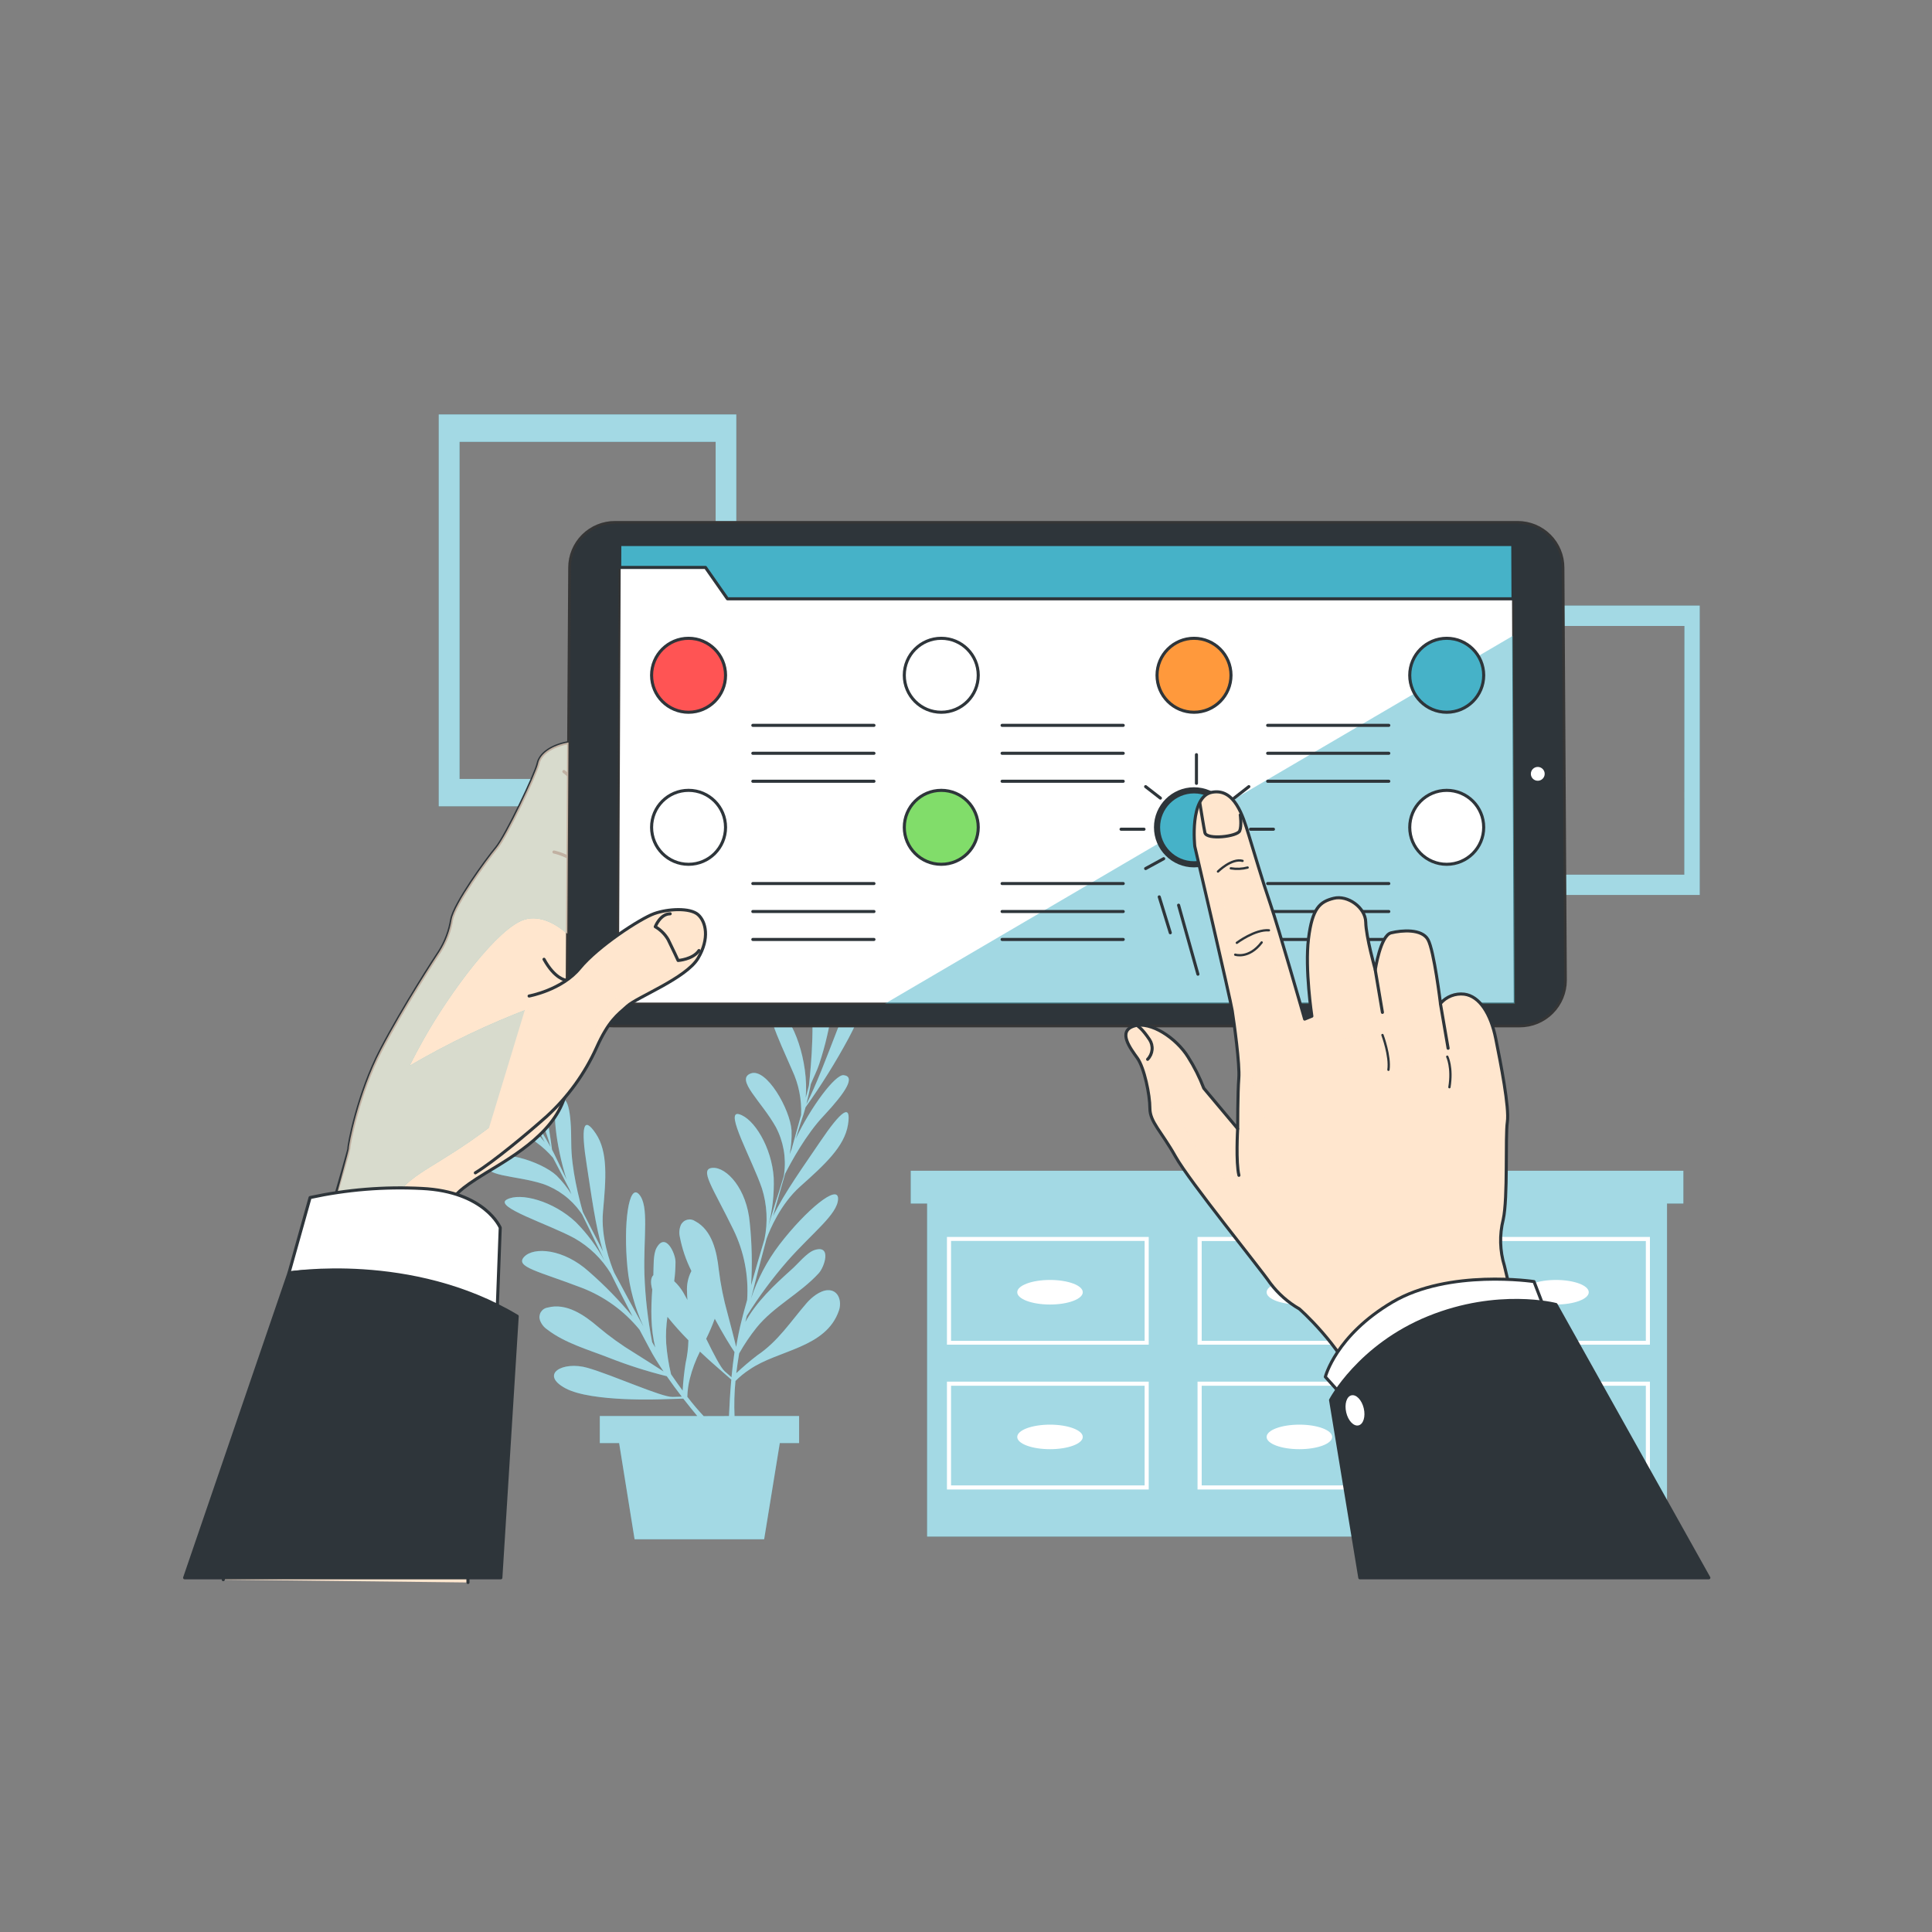 <svg width="629" height="629" viewBox="0 0 629 629" fill="none" xmlns="http://www.w3.org/2000/svg">
<rect x="0" y="0" width="629" height="629" fill="#808080" stroke="none"/>
<path d="M548.048 381.161H542.727H301.845H296.523V391.829H301.845V500.256H542.727V391.829H548.048V381.161Z" fill="#46B2C8"/>
<path opacity="0.5" d="M548.048 381.161H542.727H301.845H296.523V391.829H301.845V500.256H542.727V391.829H548.048V381.161Z" fill="white"/>
<path d="M308.298 437.784H373.991V402.711H308.298V437.784ZM309.631 404.007H372.657V436.526H309.631V404.007Z" fill="white"/>
<path d="M389.88 437.784H455.585V402.711H389.88V437.784ZM391.239 404.044H454.277V436.526H391.239V404.044Z" fill="white"/>
<path d="M471.474 402.711V437.784H537.166V402.711H471.474ZM535.833 436.526H472.807V404.044H535.833V436.526Z" fill="white"/>
<path d="M308.298 484.934H373.991V449.823H308.298V484.934ZM309.631 451.157H372.657V483.601H309.631V451.157Z" fill="white"/>
<path d="M389.88 484.934H455.585V449.823H389.88V484.934ZM391.239 451.157H454.277V483.601H391.239V451.157Z" fill="white"/>
<path d="M471.474 484.934H537.166V449.823H471.474V484.934ZM472.807 451.157H535.833V483.601H472.807V451.157Z" fill="white"/>
<path d="M341.849 424.713C347.741 424.713 352.517 422.922 352.517 420.712C352.517 418.503 347.741 416.712 341.849 416.712C335.958 416.712 331.182 418.503 331.182 420.712C331.182 422.922 335.958 424.713 341.849 424.713Z" fill="white"/>
<path d="M423.041 424.713C428.933 424.713 433.709 422.922 433.709 420.712C433.709 418.503 428.933 416.712 423.041 416.712C417.149 416.712 412.373 418.503 412.373 420.712C412.373 422.922 417.149 424.713 423.041 424.713Z" fill="white"/>
<path d="M506.584 424.713C512.476 424.713 517.252 422.922 517.252 420.712C517.252 418.503 512.476 416.712 506.584 416.712C500.692 416.712 495.916 418.503 495.916 420.712C495.916 422.922 500.692 424.713 506.584 424.713Z" fill="white"/>
<path d="M341.849 463.824C335.962 463.824 331.182 465.611 331.182 467.825C331.182 470.039 335.962 471.812 341.849 471.812C347.737 471.812 352.517 470.026 352.517 467.825C352.517 465.623 347.737 463.824 341.849 463.824Z" fill="white"/>
<path d="M423.041 463.824C417.153 463.824 412.373 465.611 412.373 467.825C412.373 470.039 417.153 471.812 423.041 471.812C428.928 471.812 433.709 470.026 433.709 467.825C433.709 465.623 428.979 463.824 423.041 463.824Z" fill="white"/>
<path d="M506.584 463.824C500.697 463.824 495.929 465.611 495.929 467.825C495.929 470.039 500.697 471.812 506.584 471.812C512.471 471.812 517.252 470.026 517.252 467.825C517.252 465.623 512.484 463.824 506.584 463.824Z" fill="white"/>
<path d="M266.923 371.839C262.067 379.048 255.299 388.42 251.688 395.943C253.06 390.986 254.406 386.294 255.626 382.105C257.475 378.469 262.432 369.298 268.206 363.235C275.465 355.46 278.572 350.466 274.659 350.038C271.955 349.736 264.029 360.291 259.06 370.77C260.142 367.185 260.998 364.48 261.576 362.857C261.815 362.128 262.042 361.335 262.268 360.492C267.408 353.301 272.089 345.793 276.282 338.012C283.616 324.312 285.981 311.38 281.088 316.94C276.584 322.06 268.747 347.522 262.52 359.498C263.048 357.435 263.551 355.158 263.992 352.906C264.872 350.73 266.03 348.516 266.684 346.503C267.703 343.408 268.596 340.289 269.313 337.106C270.496 332.161 271.095 327.094 271.099 322.01C271.226 316.038 269.599 310.16 266.42 305.102C265.577 303.844 260.419 296.133 258.872 300.07C258.67 300.726 258.631 301.421 258.758 302.096C259.513 308.65 261.891 314.676 263.363 321.054C265.564 330.602 264.105 346.629 263.363 353.447C263.086 354.529 262.734 355.863 262.319 357.41C263.337 345.534 258.192 331.457 253.424 328.992C247.524 325.947 253.311 337.898 257.865 348.34C260.022 352.909 261.037 357.935 260.821 362.983C259.891 366.405 258.821 370.267 257.714 374.167C257.488 374.695 257.287 375.236 257.085 375.764C257.597 373.219 257.804 370.622 257.702 368.028C257.274 361.209 249.55 347.56 244.417 349.485C239.285 351.409 247.977 358.605 252.619 366.983C255.055 371.616 255.991 376.891 255.299 382.079C255.299 382.394 255.198 382.696 255.16 382.985C254.62 384.772 254.091 386.482 253.588 388.118C252.33 391.892 251.261 395.515 250.191 399.012C251.505 393.938 252.081 388.701 251.902 383.463C251.261 373.475 245.411 364.04 240.58 362.744C235.75 361.448 244.971 377.752 248.065 386.91C249.748 392.259 250.034 397.95 248.896 403.44C247.399 408.397 245.99 413.29 244.543 418.461C244.947 411.688 244.8 404.893 244.103 398.144C243.159 387.023 236.555 379.928 232.001 380.218C227.447 380.507 232.202 386.822 238.769 400.346C242.236 407.446 243.78 415.332 243.247 423.216C242.656 425.392 241.989 427.632 241.436 429.971C240.731 432.638 240.178 435.544 239.675 438.513C239.02 435.859 238.039 431.984 236.894 427.707C235.561 422.979 234.594 418.155 234.001 413.278C233.384 407.604 231.887 400.522 226.327 397.578C225.949 397.315 225.518 397.137 225.065 397.058C224.611 396.979 224.145 397 223.701 397.12C223.256 397.24 222.843 397.456 222.49 397.752C222.138 398.049 221.854 398.418 221.66 398.836C221.15 400.053 221.035 401.4 221.333 402.685C222.071 406.545 223.341 410.283 225.107 413.794C224.014 415.888 223.518 418.242 223.673 420.599C223.673 421.48 223.748 422.361 223.811 423.241C223.321 422.335 222.855 421.505 222.415 420.725C221.615 419.391 220.633 418.176 219.496 417.115C219.781 415.03 219.924 412.929 219.924 410.825C219.924 408.07 216.691 401.037 213.772 406.246C212.602 408.334 212.829 412.422 212.716 415.14C211.923 415.894 211.684 417.429 212.351 419.845C211.898 426.135 211.81 432.576 213.332 438.715L212.326 436.966C210.908 429.689 210.066 422.31 209.81 414.901C209.445 402.66 211.395 392.621 208.061 388.847C204.727 385.073 202.865 398.345 204.287 412.812C204.957 419.414 206.717 425.858 209.495 431.884C206.224 426.009 202.991 420.021 199.934 414.272C198.676 411.19 195.556 402.849 196.324 394.395C197.292 383.74 197.997 375.009 193.946 369.009C189.895 363.008 189.053 366.908 191.04 379.412C192.399 387.992 193.846 399.465 196.336 407.428C193.971 402.862 191.745 398.521 189.757 394.597C188.625 390.672 185.983 380.595 185.983 372.229C185.983 361.587 184.851 355.875 181.706 358.177C179.517 359.8 180.926 372.934 184.448 383.979C182.8 380.62 181.555 378.041 180.838 376.519C180.511 375.827 180.146 375.085 179.731 374.318C178.58 365.556 176.878 356.875 174.636 348.327C170.648 333.307 163.54 322.236 163.767 329.646C163.968 336.464 175.617 360.417 179.253 373.424C178.221 371.55 177.026 369.55 175.818 367.6C174.976 365.398 174.309 362.996 173.416 361.083C172.044 358.127 170.573 355.234 168.925 352.416C166.408 347.985 163.381 343.864 159.905 340.138C155.878 335.553 150.573 332.276 144.67 330.728C143.186 330.376 134.179 328.212 135.713 332.237C136 332.852 136.432 333.387 136.971 333.797C142.003 338.075 147.84 340.855 153.325 344.516C161.452 350 171.327 362.706 175.403 368.229L177.341 371.839C169.981 362.455 156.609 355.687 151.451 357.146C145.06 358.945 157.439 363.725 167.893 368.241C172.59 370.108 176.762 373.092 180.045 376.934C181.706 380.079 183.555 383.614 185.404 387.225C185.618 387.766 185.82 388.294 186.033 388.822C184.674 386.613 183.057 384.573 181.215 382.746C176.246 378.066 161.276 373.349 158.848 378.255C156.42 383.161 167.654 382.507 176.787 385.451C181.706 387.177 185.972 390.38 189.002 394.622C189.178 394.873 189.342 395.137 189.518 395.376C190.348 397.037 191.128 398.66 191.871 400.195C193.581 403.805 195.217 407.189 196.814 410.472C194.321 405.851 191.173 401.614 187.468 397.892C180.171 391.024 169.453 388.13 165.012 390.521C160.571 392.911 178.46 398.484 186.977 403.101C191.859 405.864 195.951 409.831 198.865 414.624C201.155 419.266 203.457 423.807 205.935 428.575C201.608 423.35 196.867 418.483 191.757 414.02C183.467 406.535 173.793 405.856 170.661 409.177C167.528 412.498 175.315 413.869 189.329 419.241C196.704 422.063 203.21 426.769 208.199 432.89C209.256 434.89 210.338 436.941 211.495 439.079C212.753 441.495 214.351 444.011 216.037 446.514C213.747 445.03 210.376 442.866 206.627 440.526C202.42 437.98 198.42 435.107 194.663 431.934C190.336 428.223 184.411 424.059 178.309 425.707C177.855 425.773 177.421 425.938 177.038 426.191C176.654 426.443 176.331 426.777 176.091 427.168C175.851 427.56 175.7 427.999 175.649 428.455C175.597 428.911 175.647 429.373 175.793 429.808C176.238 431.052 177.071 432.12 178.171 432.852C183.907 437.293 191.619 439.432 198.299 442.061C204.42 444.47 210.695 446.47 217.081 448.049C218.666 450.326 220.314 452.578 221.974 454.716L218.98 454.804C215.433 454.918 199.431 447.659 191.304 445.332C183.178 443.004 175.579 447.407 184.096 451.986C192.613 456.566 215.773 455.547 215.773 455.547L222.452 455.345C224.025 457.358 225.56 459.27 227.019 461.019H195.28V469.825H201.57L206.602 501.137H248.782L253.877 469.825H260.167V461.019H239.146C238.976 457.213 239.077 453.4 239.448 449.609C240.851 448.183 242.408 446.917 244.09 445.835C253.324 439.457 268.973 438.928 273.137 426.638C274.144 423.681 272.999 419.882 269.464 420.046C266.948 420.159 264.218 422.398 262.633 424.222C257.349 430.324 253.374 436.651 246.505 441.281C244.146 443.095 241.878 445.026 239.712 447.068C239.951 445.067 240.253 442.929 240.643 440.639C242.303 437.696 244.196 434.89 246.304 432.248C251.927 425.267 260.482 421.178 266.558 414.523C268.42 412.485 270.873 405.164 265.187 406.975C262.671 407.78 259.677 411.617 257.639 413.366C252.041 418.398 246.317 423.757 242.669 430.374C242.819 429.72 242.983 429.116 243.134 428.412C247.059 422.119 251.48 416.149 256.356 410.561C264.432 401.377 272.71 395.364 272.848 390.332C272.986 385.3 262.57 393.729 253.726 405.252C249.715 410.538 246.603 416.451 244.518 422.751C246.141 416.234 247.864 409.642 249.55 403.327C250.707 400.182 254.142 392.005 260.469 386.331C268.458 379.199 274.924 373.311 276.068 366.203C277.213 359.096 274.005 361.348 266.923 371.839ZM222.251 452.754C221.056 451.131 219.811 449.37 218.477 447.42C217.683 444.113 217.153 440.747 216.892 437.356C216.731 434.469 216.866 431.573 217.295 428.713C219.442 431.372 221.722 433.921 224.126 436.35C224.068 438.865 223.761 441.368 223.207 443.822C222.736 446.781 222.417 449.762 222.251 452.754ZM229.095 461.044C227.472 459.321 225.698 457.27 223.773 454.754C223.822 452.759 224.096 450.775 224.591 448.841C225.359 445.793 226.465 442.839 227.887 440.035C230.868 442.866 233.057 444.74 233.057 444.74L238.089 449.156C237.699 453.546 237.473 457.673 237.335 461.019L229.095 461.044ZM238.152 448.389L235.901 446.414C234.643 445.281 232.378 440.904 229.912 435.859C230.964 433.736 231.897 431.557 232.705 429.33C235.372 434.274 237.737 438.136 239.134 440.186C238.731 442.916 238.417 445.696 238.152 448.389Z" fill="#46B2C8"/>
<path opacity="0.5" d="M266.923 371.839C262.067 379.048 255.299 388.42 251.688 395.943C253.06 390.986 254.406 386.294 255.626 382.105C257.475 378.469 262.432 369.298 268.206 363.235C275.465 355.46 278.572 350.466 274.659 350.038C271.955 349.736 264.029 360.291 259.06 370.77C260.142 367.185 260.998 364.48 261.576 362.857C261.815 362.128 262.042 361.335 262.268 360.492C267.408 353.301 272.089 345.793 276.282 338.012C283.616 324.312 285.981 311.38 281.088 316.94C276.584 322.06 268.747 347.522 262.52 359.498C263.048 357.435 263.551 355.158 263.992 352.906C264.872 350.73 266.03 348.516 266.684 346.503C267.703 343.408 268.596 340.289 269.313 337.106C270.496 332.161 271.095 327.094 271.099 322.01C271.226 316.038 269.599 310.16 266.42 305.102C265.577 303.844 260.419 296.133 258.872 300.07C258.67 300.726 258.631 301.421 258.758 302.096C259.513 308.65 261.891 314.676 263.363 321.054C265.564 330.602 264.105 346.629 263.363 353.447C263.086 354.529 262.734 355.863 262.319 357.41C263.337 345.534 258.192 331.457 253.424 328.992C247.524 325.947 253.311 337.898 257.865 348.34C260.022 352.909 261.037 357.935 260.821 362.983C259.891 366.405 258.821 370.267 257.714 374.167C257.488 374.695 257.287 375.236 257.085 375.764C257.597 373.219 257.804 370.622 257.702 368.028C257.274 361.209 249.55 347.56 244.417 349.485C239.285 351.409 247.977 358.605 252.619 366.983C255.055 371.616 255.991 376.891 255.299 382.079C255.299 382.394 255.198 382.696 255.16 382.985C254.62 384.772 254.091 386.482 253.588 388.118C252.33 391.892 251.261 395.515 250.191 399.012C251.505 393.938 252.081 388.701 251.902 383.463C251.261 373.475 245.411 364.04 240.58 362.744C235.75 361.448 244.971 377.752 248.065 386.91C249.748 392.259 250.034 397.95 248.896 403.44C247.399 408.397 245.99 413.29 244.543 418.461C244.947 411.688 244.8 404.893 244.103 398.144C243.159 387.023 236.555 379.928 232.001 380.218C227.447 380.507 232.202 386.822 238.769 400.346C242.236 407.446 243.78 415.332 243.247 423.216C242.656 425.392 241.989 427.632 241.436 429.971C240.731 432.638 240.178 435.544 239.675 438.513C239.02 435.859 238.039 431.984 236.894 427.707C235.561 422.979 234.594 418.155 234.001 413.278C233.384 407.604 231.887 400.522 226.327 397.578C225.949 397.315 225.518 397.137 225.065 397.058C224.611 396.979 224.145 397 223.701 397.12C223.256 397.24 222.843 397.456 222.49 397.752C222.138 398.049 221.854 398.418 221.66 398.836C221.15 400.053 221.035 401.4 221.333 402.685C222.071 406.545 223.341 410.283 225.107 413.794C224.014 415.888 223.518 418.242 223.673 420.599C223.673 421.48 223.748 422.361 223.811 423.241C223.321 422.335 222.855 421.505 222.415 420.725C221.615 419.391 220.633 418.176 219.496 417.115C219.781 415.03 219.924 412.929 219.924 410.825C219.924 408.07 216.691 401.037 213.772 406.246C212.602 408.334 212.829 412.422 212.716 415.14C211.923 415.894 211.684 417.429 212.351 419.845C211.898 426.135 211.81 432.576 213.332 438.715L212.326 436.966C210.908 429.689 210.066 422.31 209.81 414.901C209.445 402.66 211.395 392.621 208.061 388.847C204.727 385.073 202.865 398.345 204.287 412.812C204.957 419.414 206.717 425.858 209.495 431.884C206.224 426.009 202.991 420.021 199.934 414.272C198.676 411.19 195.556 402.849 196.324 394.395C197.292 383.74 197.997 375.009 193.946 369.009C189.895 363.008 189.053 366.908 191.04 379.412C192.399 387.992 193.846 399.465 196.336 407.428C193.971 402.862 191.745 398.521 189.757 394.597C188.625 390.672 185.983 380.595 185.983 372.229C185.983 361.587 184.851 355.875 181.706 358.177C179.517 359.8 180.926 372.934 184.448 383.979C182.8 380.62 181.555 378.041 180.838 376.519C180.511 375.827 180.146 375.085 179.731 374.318C178.58 365.556 176.878 356.875 174.636 348.327C170.648 333.307 163.54 322.236 163.767 329.646C163.968 336.464 175.617 360.417 179.253 373.424C178.221 371.55 177.026 369.55 175.818 367.6C174.976 365.398 174.309 362.996 173.416 361.083C172.044 358.127 170.573 355.234 168.925 352.416C166.408 347.985 163.381 343.864 159.905 340.138C155.878 335.553 150.573 332.276 144.67 330.728C143.186 330.376 134.179 328.212 135.713 332.237C136 332.852 136.432 333.387 136.971 333.797C142.003 338.075 147.84 340.855 153.325 344.516C161.452 350 171.327 362.706 175.403 368.229L177.341 371.839C169.981 362.455 156.609 355.687 151.451 357.146C145.06 358.945 157.439 363.725 167.893 368.241C172.59 370.108 176.762 373.092 180.045 376.934C181.706 380.079 183.555 383.614 185.404 387.225C185.618 387.766 185.82 388.294 186.033 388.822C184.674 386.613 183.057 384.573 181.215 382.746C176.246 378.066 161.276 373.349 158.848 378.255C156.42 383.161 167.654 382.507 176.787 385.451C181.706 387.177 185.972 390.38 189.002 394.622C189.178 394.873 189.342 395.137 189.518 395.376C190.348 397.037 191.128 398.66 191.871 400.195C193.581 403.805 195.217 407.189 196.814 410.472C194.321 405.851 191.173 401.614 187.468 397.892C180.171 391.024 169.453 388.13 165.012 390.521C160.571 392.911 178.46 398.484 186.977 403.101C191.859 405.864 195.951 409.831 198.865 414.624C201.155 419.266 203.457 423.807 205.935 428.575C201.608 423.35 196.867 418.483 191.757 414.02C183.467 406.535 173.793 405.856 170.661 409.177C167.528 412.498 175.315 413.869 189.329 419.241C196.704 422.063 203.21 426.769 208.199 432.89C209.256 434.89 210.338 436.941 211.495 439.079C212.753 441.495 214.351 444.011 216.037 446.514C213.747 445.03 210.376 442.866 206.627 440.526C202.42 437.98 198.42 435.107 194.663 431.934C190.336 428.223 184.411 424.059 178.309 425.707C177.855 425.773 177.421 425.938 177.038 426.191C176.654 426.443 176.331 426.777 176.091 427.168C175.851 427.56 175.7 427.999 175.649 428.455C175.597 428.911 175.647 429.373 175.793 429.808C176.238 431.052 177.071 432.12 178.171 432.852C183.907 437.293 191.619 439.432 198.299 442.061C204.42 444.47 210.695 446.47 217.081 448.049C218.666 450.326 220.314 452.578 221.974 454.716L218.98 454.804C215.433 454.918 199.431 447.659 191.304 445.332C183.178 443.004 175.579 447.407 184.096 451.986C192.613 456.566 215.773 455.547 215.773 455.547L222.452 455.345C224.025 457.358 225.56 459.27 227.019 461.019H195.28V469.825H201.57L206.602 501.137H248.782L253.877 469.825H260.167V461.019H239.146C238.976 457.213 239.077 453.4 239.448 449.609C240.851 448.183 242.408 446.917 244.09 445.835C253.324 439.457 268.973 438.928 273.137 426.638C274.144 423.681 272.999 419.882 269.464 420.046C266.948 420.159 264.218 422.398 262.633 424.222C257.349 430.324 253.374 436.651 246.505 441.281C244.146 443.095 241.878 445.026 239.712 447.068C239.951 445.067 240.253 442.929 240.643 440.639C242.303 437.696 244.196 434.89 246.304 432.248C251.927 425.267 260.482 421.178 266.558 414.523C268.42 412.485 270.873 405.164 265.187 406.975C262.671 407.78 259.677 411.617 257.639 413.366C252.041 418.398 246.317 423.757 242.669 430.374C242.819 429.72 242.983 429.116 243.134 428.412C247.059 422.119 251.48 416.149 256.356 410.561C264.432 401.377 272.71 395.364 272.848 390.332C272.986 385.3 262.57 393.729 253.726 405.252C249.715 410.538 246.603 416.451 244.518 422.751C246.141 416.234 247.864 409.642 249.55 403.327C250.707 400.182 254.142 392.005 260.469 386.331C268.458 379.199 274.924 373.311 276.068 366.203C277.213 359.096 274.005 361.348 266.923 371.839ZM222.251 452.754C221.056 451.131 219.811 449.37 218.477 447.42C217.683 444.113 217.153 440.747 216.892 437.356C216.731 434.469 216.866 431.573 217.295 428.713C219.442 431.372 221.722 433.921 224.126 436.35C224.068 438.865 223.761 441.368 223.207 443.822C222.736 446.781 222.417 449.762 222.251 452.754ZM229.095 461.044C227.472 459.321 225.698 457.27 223.773 454.754C223.822 452.759 224.096 450.775 224.591 448.841C225.359 445.793 226.465 442.839 227.887 440.035C230.868 442.866 233.057 444.74 233.057 444.74L238.089 449.156C237.699 453.546 237.473 457.673 237.335 461.019L229.095 461.044ZM238.152 448.389L235.901 446.414C234.643 445.281 232.378 440.904 229.912 435.859C230.964 433.736 231.897 431.557 232.705 429.33C235.372 434.274 237.737 438.136 239.134 440.186C238.731 442.916 238.417 445.696 238.152 448.389Z" fill="white"/>
<path d="M142.846 134.933V262.494H239.712V134.933H142.846ZM232.994 253.6H149.614V143.839H232.994V253.6Z" fill="#46B2C8"/>
<path opacity="0.5" d="M142.846 134.933V262.494H239.712V134.933H142.846ZM232.994 253.6H149.614V143.839H232.994V253.6Z" fill="white"/>
<path d="M481.813 197.166V291.365H553.369V197.166H481.813ZM548.374 284.786H486.845V203.796H548.412L548.374 284.786Z" fill="#46B2C8"/>
<path opacity="0.5" d="M481.813 197.166V291.365H553.369V197.166H481.813ZM548.374 284.786H486.845V203.796H548.412L548.374 284.786Z" fill="white"/>
<path d="M72.688 514.296C76.298 502.068 113.698 374.96 113.573 374.004C113.447 373.048 116.629 355.977 124.077 341.749C131.524 327.521 141.865 311.67 143.161 309.733C145.133 306.576 146.45 303.055 147.035 299.379C148.004 294.209 158.357 279.968 161.59 276.094C164.823 272.219 174.523 251.84 175.177 248.606C175.831 245.373 179.693 242.782 184.876 241.813C190.059 240.845 197.167 239.876 197.167 239.876C198.482 241.424 199.275 243.348 199.431 245.373C199.431 248.279 187.782 317.809 187.14 329.458C186.499 341.107 188.109 347.561 182.939 359.537C177.768 371.513 162.559 378.935 155.124 383.791C147.689 388.647 148.256 389.653 148.256 389.653C148.256 389.653 152.457 506.056 152.357 515.202" fill="#FFE6CE"/>
<g style="mix-blend-mode:multiply" opacity="0.7">
<path d="M204.161 316.148C202.815 310.122 194.097 313.469 194.097 313.469C188.16 319.911 180.851 324.937 172.711 328.175C159.085 333.327 145.917 339.618 133.348 346.982C134.782 344.101 136.342 341.195 138.028 338.176C146.72 322.803 162.093 302.084 170.736 299.404C176.07 297.769 181.391 301.153 184.712 304.021L185.089 241.75H184.876C179.693 242.719 175.818 245.31 175.176 248.543C174.535 251.776 164.823 272.143 161.59 276.031C158.357 279.918 148.004 294.146 147.035 299.316C146.45 302.992 145.132 306.513 143.16 309.669C141.902 311.607 131.511 327.445 124.076 341.686C116.642 355.926 113.446 372.972 113.572 373.941C113.66 374.645 99.269 426.777 90.123 459.585C97.671 444.741 109.408 420.726 116.541 402.975C119.346 402.699 124.781 395.1 129.285 388.911C134.631 381.564 142.645 379.551 158.697 367.525C174.749 355.498 192.776 338.78 195.455 332.1C198.135 325.42 205.494 322.161 204.161 316.148Z" fill="#46B2C8"/>
</g>
<path d="M72.688 514.296C76.298 502.068 113.698 374.96 113.573 374.004C113.447 373.048 116.629 355.977 124.077 341.749C131.524 327.521 141.865 311.67 143.161 309.733C145.133 306.576 146.45 303.055 147.035 299.379C148.004 294.209 158.357 279.968 161.59 276.094C164.823 272.219 174.523 251.84 175.177 248.606C175.831 245.373 179.693 242.782 184.876 241.813C190.059 240.845 197.167 239.876 197.167 239.876C198.482 241.424 199.275 243.348 199.431 245.373C199.431 248.279 187.782 317.809 187.14 329.458C186.499 341.107 188.109 347.561 182.939 359.537C177.768 371.513 162.559 378.935 155.124 383.791C147.689 388.647 148.256 389.653 148.256 389.653C148.256 389.653 152.457 506.056 152.357 515.202" stroke="#2E353A" stroke-linecap="round" stroke-linejoin="round"/>
<path d="M184.222 319.105C184.222 319.105 180.674 318.778 177.114 312.312" stroke="#2E353A" stroke-linecap="round" stroke-linejoin="round"/>
<path d="M180.347 277.39C180.347 277.39 190.411 279.327 191.669 287.73" stroke="#2E353A" stroke-linecap="round" stroke-linejoin="round"/>
<path d="M183.58 251.186C185.806 252.879 187.649 255.025 188.986 257.482C190.324 259.938 191.127 262.65 191.342 265.439" stroke="#2E353A" stroke-linecap="round" stroke-linejoin="round"/>
<path d="M509.679 319.13L508.886 184.813C508.883 180.898 507.325 177.145 504.556 174.378C501.787 171.611 498.032 170.057 494.117 170.057H200.186C196.272 170.057 192.519 171.611 189.751 174.379C186.984 177.146 185.429 180.899 185.429 184.813L184.624 319.13C184.622 321.088 185.007 323.027 185.755 324.836C186.504 326.646 187.602 328.29 188.987 329.674C190.371 331.059 192.015 332.157 193.825 332.906C195.634 333.654 197.573 334.039 199.531 334.037H494.771C496.729 334.039 498.669 333.654 500.478 332.906C502.287 332.157 503.932 331.059 505.316 329.674C506.701 328.29 507.799 326.646 508.547 324.836C509.296 323.027 509.68 321.088 509.679 319.13Z" fill="#2E353A" stroke="#363636" stroke-width="0.869" stroke-linecap="round" stroke-linejoin="round"/>
<path d="M493.161 326.74L492.52 177.277H201.783L201.154 326.74H493.161Z" fill="white" stroke="#363636" stroke-width="0.652" stroke-linecap="round" stroke-linejoin="round"/>
<path d="M492.519 177.277H201.783L201.758 184.737H229.685L236.831 194.952H492.595L492.519 177.277Z" fill="#46B2C8" stroke="#2E353A" stroke-linecap="round" stroke-linejoin="round"/>
<g style="mix-blend-mode:multiply" opacity="0.5">
<path d="M492.519 207.017L288.157 326.74H493.161L492.519 207.017Z" fill="#46B2C8"/>
</g>
<path d="M502.902 251.969C502.919 250.725 501.923 249.704 500.68 249.688C499.436 249.672 498.415 250.667 498.399 251.911C498.383 253.154 499.378 254.175 500.622 254.191C501.865 254.207 502.886 253.212 502.902 251.969Z" fill="white"/>
<path d="M224.176 231.888C230.825 231.888 236.215 226.498 236.215 219.849C236.215 213.2 230.825 207.81 224.176 207.81C217.527 207.81 212.137 213.2 212.137 219.849C212.137 226.498 217.527 231.888 224.176 231.888Z" fill="#FF5454" stroke="#2E353A" stroke-linecap="round" stroke-linejoin="round"/>
<path d="M224.176 281.39C230.825 281.39 236.215 276 236.215 269.351C236.215 262.702 230.825 257.312 224.176 257.312C217.527 257.312 212.137 262.702 212.137 269.351C212.137 276 217.527 281.39 224.176 281.39Z" fill="white" stroke="#2E353A" stroke-linecap="round" stroke-linejoin="round"/>
<path d="M306.449 231.888C313.098 231.888 318.488 226.498 318.488 219.849C318.488 213.2 313.098 207.81 306.449 207.81C299.8 207.81 294.41 213.2 294.41 219.849C294.41 226.498 299.8 231.888 306.449 231.888Z" fill="white" stroke="#2E353A" stroke-linecap="round" stroke-linejoin="round"/>
<path d="M306.449 281.39C313.098 281.39 318.488 276 318.488 269.351C318.488 262.702 313.098 257.312 306.449 257.312C299.8 257.312 294.41 262.702 294.41 269.351C294.41 276 299.8 281.39 306.449 281.39Z" fill="#81DD6A" stroke="#2E353A" stroke-linecap="round" stroke-linejoin="round"/>
<path d="M388.734 231.888C395.383 231.888 400.773 226.498 400.773 219.849C400.773 213.2 395.383 207.81 388.734 207.81C382.085 207.81 376.695 213.2 376.695 219.849C376.695 226.498 382.085 231.888 388.734 231.888Z" fill="#FF993C" stroke="#2E353A" stroke-linecap="round" stroke-linejoin="round"/>
<path d="M388.734 281.39C395.383 281.39 400.773 276 400.773 269.351C400.773 262.702 395.383 257.312 388.734 257.312C382.085 257.312 376.695 262.702 376.695 269.351C376.695 276 382.085 281.39 388.734 281.39Z" fill="#46B2C8" stroke="#2E353A" stroke-width="2" stroke-linecap="round" stroke-linejoin="round"/>
<path d="M471.008 231.888C477.657 231.888 483.047 226.498 483.047 219.849C483.047 213.2 477.657 207.81 471.008 207.81C464.359 207.81 458.969 213.2 458.969 219.849C458.969 226.498 464.359 231.888 471.008 231.888Z" fill="#46B2C8" stroke="#2E353A" stroke-linecap="round" stroke-linejoin="round"/>
<path d="M471.008 281.39C477.657 281.39 483.047 276 483.047 269.351C483.047 262.702 477.657 257.312 471.008 257.312C464.359 257.312 458.969 262.702 458.969 269.351C458.969 276 464.359 281.39 471.008 281.39Z" fill="white" stroke="#2E353A" stroke-linecap="round" stroke-linejoin="round"/>
<path d="M245.097 236.152H284.535" stroke="#2E353A" stroke-linecap="round" stroke-linejoin="round"/>
<path d="M245.097 245.247H284.535" stroke="#2E353A" stroke-linecap="round" stroke-linejoin="round"/>
<path d="M245.097 254.355H284.535" stroke="#2E353A" stroke-linecap="round" stroke-linejoin="round"/>
<path d="M326.25 236.152H365.688" stroke="#2E353A" stroke-linecap="round" stroke-linejoin="round"/>
<path d="M326.25 245.247H365.688" stroke="#2E353A" stroke-linecap="round" stroke-linejoin="round"/>
<path d="M326.25 254.355H365.688" stroke="#2E353A" stroke-linecap="round" stroke-linejoin="round"/>
<path d="M412.712 236.152H452.15" stroke="#2E353A" stroke-linecap="round" stroke-linejoin="round"/>
<path d="M412.712 245.247H452.15" stroke="#2E353A" stroke-linecap="round" stroke-linejoin="round"/>
<path d="M412.712 254.355H452.15" stroke="#2E353A" stroke-linecap="round" stroke-linejoin="round"/>
<path d="M245.097 287.654H284.535" stroke="#2E353A" stroke-linecap="round" stroke-linejoin="round"/>
<path d="M245.097 296.763H284.535" stroke="#2E353A" stroke-linecap="round" stroke-linejoin="round"/>
<path d="M245.097 305.857H284.535" stroke="#2E353A" stroke-linecap="round" stroke-linejoin="round"/>
<path d="M326.25 287.654H365.688" stroke="#2E353A" stroke-linecap="round" stroke-linejoin="round"/>
<path d="M326.25 296.763H365.688" stroke="#2E353A" stroke-linecap="round" stroke-linejoin="round"/>
<path d="M326.25 305.857H365.688" stroke="#2E353A" stroke-linecap="round" stroke-linejoin="round"/>
<path d="M412.712 287.654H452.15" stroke="#2E353A" stroke-linecap="round" stroke-linejoin="round"/>
<path d="M412.712 296.763H452.15" stroke="#2E353A" stroke-linecap="round" stroke-linejoin="round"/>
<path d="M412.712 305.857H452.15" stroke="#2E353A" stroke-linecap="round" stroke-linejoin="round"/>
<path d="M364.983 269.967H372.456" stroke="#2E353A" stroke-linecap="round" stroke-linejoin="round"/>
<path d="M389.527 255.035V245.7" stroke="#2E353A" stroke-linecap="round" stroke-linejoin="round"/>
<path d="M372.984 256.104L377.79 259.84" stroke="#2E353A" stroke-linecap="round" stroke-linejoin="round"/>
<path d="M378.859 279.565L372.984 282.773" stroke="#2E353A" stroke-linecap="round" stroke-linejoin="round"/>
<path d="M414.599 269.967H407.127" stroke="#2E353A" stroke-linecap="round" stroke-linejoin="round"/>
<path d="M406.586 256.104L401.793 259.84" stroke="#2E353A" stroke-linecap="round" stroke-linejoin="round"/>
<path d="M383.715 294.699L390.005 317.167" stroke="#2E353A" stroke-linecap="round" stroke-linejoin="round"/>
<path d="M377.413 291.994L381.011 303.681" stroke="#2E353A" stroke-linecap="round" stroke-linejoin="round"/>
<path d="M532.436 505.968C532.436 505.968 502.558 450.867 498.306 441.206C494.054 431.544 490.846 416.323 489.802 412.146C488.292 407.245 488.153 402.024 489.4 397.05C490.972 390.005 490.041 369.902 490.746 365.285C491.45 360.669 488.594 346.227 486.972 338.138C485.349 330.049 481.675 324.3 476.719 323.671C475.277 323.498 473.816 323.685 472.464 324.214C471.112 324.743 469.911 325.598 468.97 326.703C468.97 326.703 466.907 309.481 464.906 305.908C462.906 302.335 456.39 302.851 452.905 303.706C449.42 304.562 447.747 315.708 447.747 315.708C447.747 315.708 444.728 305.002 444.64 300.222C444.552 295.441 438.74 291.328 434.211 292.46C429.682 293.592 427.242 295.668 426.009 305.581C424.776 315.494 427.103 330.829 427.103 330.829L424.751 331.785C424.751 331.785 416.272 302.096 413.58 294.259C410.888 286.421 408.296 277.452 406.485 271.615C404.673 265.778 401.981 256.519 394.572 257.94C387.162 259.362 388.986 275.552 388.986 275.552C388.986 275.552 400.572 325.168 401.176 329.08C401.78 332.993 403.692 346.579 403.315 351.108C402.937 355.637 402.95 367.462 402.95 367.462L391.917 354.303C390.558 350.743 388.842 347.329 386.797 344.113C383.023 338.025 374.632 332.351 369.185 334.049C363.738 335.748 368.04 341.358 370.292 344.491C372.544 347.623 374.368 356.417 374.368 360.845C374.368 365.273 378.142 368.393 382.696 376.519C387.25 384.646 410.108 412.725 413.567 417.782C416.129 421.18 419.351 424.025 423.04 426.148C423.04 426.148 436.249 437.658 442.413 452.025C448.577 466.391 467.485 507.641 467.485 507.641" fill="#FFE6CE"/>
<g style="mix-blend-mode:multiply" opacity="0.7">
<path d="M487.199 492.86C493.375 487.199 494.91 441.47 494.13 424.45C494.13 424.311 494.13 424.148 494.13 423.997C491.929 418.311 490.218 413.694 489.828 412.146C488.318 407.246 488.178 402.025 489.425 397.05C490.998 390.006 490.067 369.903 490.771 365.286C491.186 362.556 490.344 356.342 489.262 350.052C484.783 349.662 476.581 353.7 476.581 353.7C476.581 353.7 470.115 344.29 465.901 343.963C461.686 343.636 454.377 350.253 454.377 350.253C454.377 350.253 450.188 336.138 441.583 337.585C432.979 339.032 430.563 337.585 427.167 337.736C423.77 337.887 421.015 329.622 417.619 321.508C414.222 313.393 409.354 283.051 406.473 276.761C406.473 276.761 401.956 264.105 396.107 268.319C390.257 272.534 395.755 286.309 398.497 294.574C401.239 302.839 402.711 318.539 404.938 326.024C407.454 334.364 406.196 346.756 408.498 355.838C410.8 364.921 416.713 367.865 413.455 379.74C410.196 391.616 403.076 387.829 395.138 380.847C387.2 373.866 383.275 357.876 378.784 359.461C377.228 359.855 375.724 360.434 374.306 361.185C374.406 365.538 378.08 368.733 382.634 376.683C387.188 384.634 410.108 412.725 413.568 417.782C416.13 421.181 419.352 424.026 423.041 426.148C423.041 426.148 436.25 437.659 442.414 452.025C443.521 454.604 445.282 458.416 447.446 462.945C449.962 464.957 444.628 455.397 445.936 456.982C454.654 467.209 481.034 498.533 487.199 492.86Z" fill="#FFE6CE"/>
</g>
<path d="M532.436 505.968C532.436 505.968 502.558 450.867 498.306 441.206C494.054 431.544 490.846 416.323 489.802 412.146C488.292 407.245 488.153 402.024 489.4 397.05C490.972 390.005 490.041 369.902 490.746 365.285C491.45 360.669 488.594 346.227 486.972 338.138C485.349 330.049 481.675 324.3 476.719 323.671C475.277 323.498 473.816 323.685 472.464 324.214C471.112 324.743 469.911 325.598 468.97 326.703C468.97 326.703 466.907 309.481 464.906 305.908C462.906 302.335 456.39 302.851 452.905 303.706C449.42 304.562 447.747 315.708 447.747 315.708C447.747 315.708 444.728 305.002 444.64 300.222C444.552 295.441 438.74 291.328 434.211 292.46C429.682 293.592 427.242 295.668 426.009 305.581C424.776 315.494 427.103 330.829 427.103 330.829L424.751 331.785C424.751 331.785 416.272 302.096 413.58 294.259C410.888 286.421 408.296 277.452 406.485 271.615C404.673 265.778 401.981 256.519 394.572 257.94C387.162 259.362 388.986 275.552 388.986 275.552C388.986 275.552 400.572 325.168 401.176 329.08C401.78 332.993 403.692 346.579 403.315 351.108C402.937 355.637 402.95 367.462 402.95 367.462L391.917 354.303C390.558 350.743 388.842 347.329 386.797 344.113C383.023 338.025 374.632 332.351 369.185 334.049C363.738 335.748 368.04 341.358 370.292 344.491C372.544 347.623 374.368 356.417 374.368 360.845C374.368 365.273 378.142 368.393 382.696 376.519C387.25 384.646 410.108 412.725 413.567 417.782C416.129 421.18 419.351 424.025 423.04 426.148C423.04 426.148 436.249 437.658 442.413 452.025C448.577 466.391 467.485 507.641 467.485 507.641" stroke="#2E353A" stroke-linecap="round" stroke-linejoin="round"/>
<path d="M390.646 261.538C390.646 261.538 392.018 270.042 392.282 271.111C392.873 273.514 402.811 272.369 403.604 270.52C404.308 268.872 403.793 265.3 403.793 265.3" stroke="#2E353A" stroke-linecap="round" stroke-linejoin="round"/>
<path d="M373.627 344.881C374.453 344.042 374.965 342.943 375.077 341.77C375.19 340.597 374.895 339.422 374.243 338.44C371.903 334.956 370.595 334.176 370.595 334.176" stroke="#2E353A" stroke-linecap="round" stroke-linejoin="round"/>
<path d="M402.146 310.814C402.146 310.814 406.586 312.298 410.763 306.826" stroke="#2E353A" stroke-width="0.75" stroke-linecap="round" stroke-linejoin="round"/>
<path d="M402.674 306.953C402.674 306.953 408.599 302.512 413.128 302.877" stroke="#2E353A" stroke-width="0.75" stroke-linecap="round" stroke-linejoin="round"/>
<path d="M396.534 283.742C396.534 283.742 400.975 279.314 404.535 280.27" stroke="#2E353A" stroke-width="0.75" stroke-linecap="round" stroke-linejoin="round"/>
<path d="M400.711 282.698C402.536 283.005 404.406 282.919 406.196 282.446" stroke="#2E353A" stroke-width="0.75" stroke-linecap="round" stroke-linejoin="round"/>
<path d="M447.735 315.746L450.075 329.597" stroke="#2E353A" stroke-linecap="round" stroke-linejoin="round"/>
<path d="M468.957 326.74L471.46 341.283" stroke="#2E353A" stroke-linecap="round" stroke-linejoin="round"/>
<path d="M402.938 367.55C402.938 367.55 402.309 378.432 403.353 382.646" stroke="#2E353A" stroke-linecap="round" stroke-linejoin="round"/>
<path d="M450.088 336.968C450.088 336.968 452.667 343.799 452.038 348.29" stroke="#2E353A" stroke-width="0.75" stroke-linecap="round" stroke-linejoin="round"/>
<path d="M471.184 344.025C471.184 344.025 472.932 347.548 471.888 353.964" stroke="#2E353A" stroke-width="0.75" stroke-linecap="round" stroke-linejoin="round"/>
<path d="M172.259 324.274C172.259 324.274 182.939 322.337 188.751 315.229C194.563 308.122 208.476 299.052 213.005 297.441C217.534 295.831 224.654 295.491 227.246 297.756C229.837 300.02 231.12 305.518 227.246 311.996C223.371 318.475 207.571 324.564 204.275 327.507C200.979 330.451 198.136 332.363 194.211 341.094C190.39 349.551 184.89 357.144 178.045 363.411C171.894 368.908 160.584 378.293 154.76 381.84" fill="#FFE6CE"/>
<g style="mix-blend-mode:multiply" opacity="0.7">
<path d="M204.161 316.148C202.815 310.122 194.097 313.469 194.097 313.469C188.16 319.911 180.851 324.937 172.711 328.175C159.085 333.327 145.917 339.618 133.348 346.982C134.782 344.101 136.342 341.195 138.028 338.176C146.72 322.803 162.093 302.084 170.736 299.404C176.07 297.769 181.391 301.153 184.712 304.021L185.089 241.75H184.876C179.693 242.719 175.818 245.31 175.176 248.543C174.535 251.776 164.823 272.143 161.59 276.031C158.357 279.918 148.004 294.146 147.035 299.316C146.45 302.992 145.132 306.513 143.16 309.669C141.902 311.607 131.511 327.445 124.076 341.686C116.642 355.926 113.446 372.972 113.572 373.941C113.66 374.645 99.269 426.777 90.123 459.585C97.671 444.741 109.408 420.726 116.541 402.975C119.346 402.699 124.781 395.1 129.285 388.911C134.631 381.564 142.645 379.551 158.697 367.525C174.749 355.498 192.776 338.78 195.455 332.1C198.135 325.42 205.494 322.161 204.161 316.148Z" fill="#FFE6CE"/>
</g>
<path d="M172.259 324.274C172.259 324.274 182.939 322.337 188.751 315.229C194.563 308.122 208.476 299.052 213.005 297.441C217.534 295.831 224.654 295.491 227.246 297.756C229.837 300.02 231.12 305.518 227.246 311.996C223.371 318.475 207.571 324.564 204.275 327.507C200.979 330.451 198.136 332.363 194.211 341.094C190.39 349.551 184.89 357.144 178.045 363.411C171.894 368.908 160.584 378.293 154.76 381.84" stroke="#2E353A" stroke-linecap="round" stroke-linejoin="round"/>
<path d="M227.56 309.468C225.623 312.374 220.767 312.702 220.767 312.702C220.767 312.702 218.829 308.5 217.534 305.908C216.525 304.165 215.076 302.716 213.332 301.707C213.332 301.707 214.955 297.505 218.188 297.505" stroke="#2E353A" stroke-linecap="round" stroke-linejoin="round"/>
<path d="M100.955 389.88C112.89 387.294 125.115 386.3 137.311 386.923C157.954 387.917 162.861 399.705 162.861 399.705L161.879 426.236C161.879 426.236 151.073 418.373 128.467 415.43C105.861 412.486 94.073 414.448 94.073 414.448L100.955 389.88Z" fill="white" stroke="#2E353A" stroke-linecap="round" stroke-linejoin="round"/>
<path d="M163.062 513.679L168.383 428.525C133.99 407.881 94.073 414.448 94.073 414.448L60.107 513.679H163.062Z" fill="#2E353A" stroke="#2E353A" stroke-linecap="round" stroke-linejoin="round"/>
<path d="M431.494 448.263C431.494 448.263 434.853 434.853 453.295 423.946C471.738 413.039 499.426 417.241 499.426 417.241L503.615 428.135C503.615 428.135 480.971 427.305 464.202 436.526C447.433 445.747 439.042 456.654 439.042 456.654L431.494 448.263Z" fill="white" stroke="#2E353A" stroke-linecap="round" stroke-linejoin="round"/>
<path d="M556.351 513.679L506.584 424.713C506.584 424.713 487.714 419.757 465.07 428.978C442.426 438.199 433.192 455.811 433.192 455.811L442.715 513.679H556.351Z" fill="#2E353A" stroke="#2E353A" stroke-linecap="round" stroke-linejoin="round"/>
<path d="M443.998 458.503C444.627 461.208 443.873 463.699 442.287 464.064C440.702 464.429 438.916 462.542 438.287 459.837C437.658 457.132 438.413 454.641 439.985 454.277C441.558 453.912 443.357 455.799 443.998 458.503Z" fill="white"/>
</svg>
